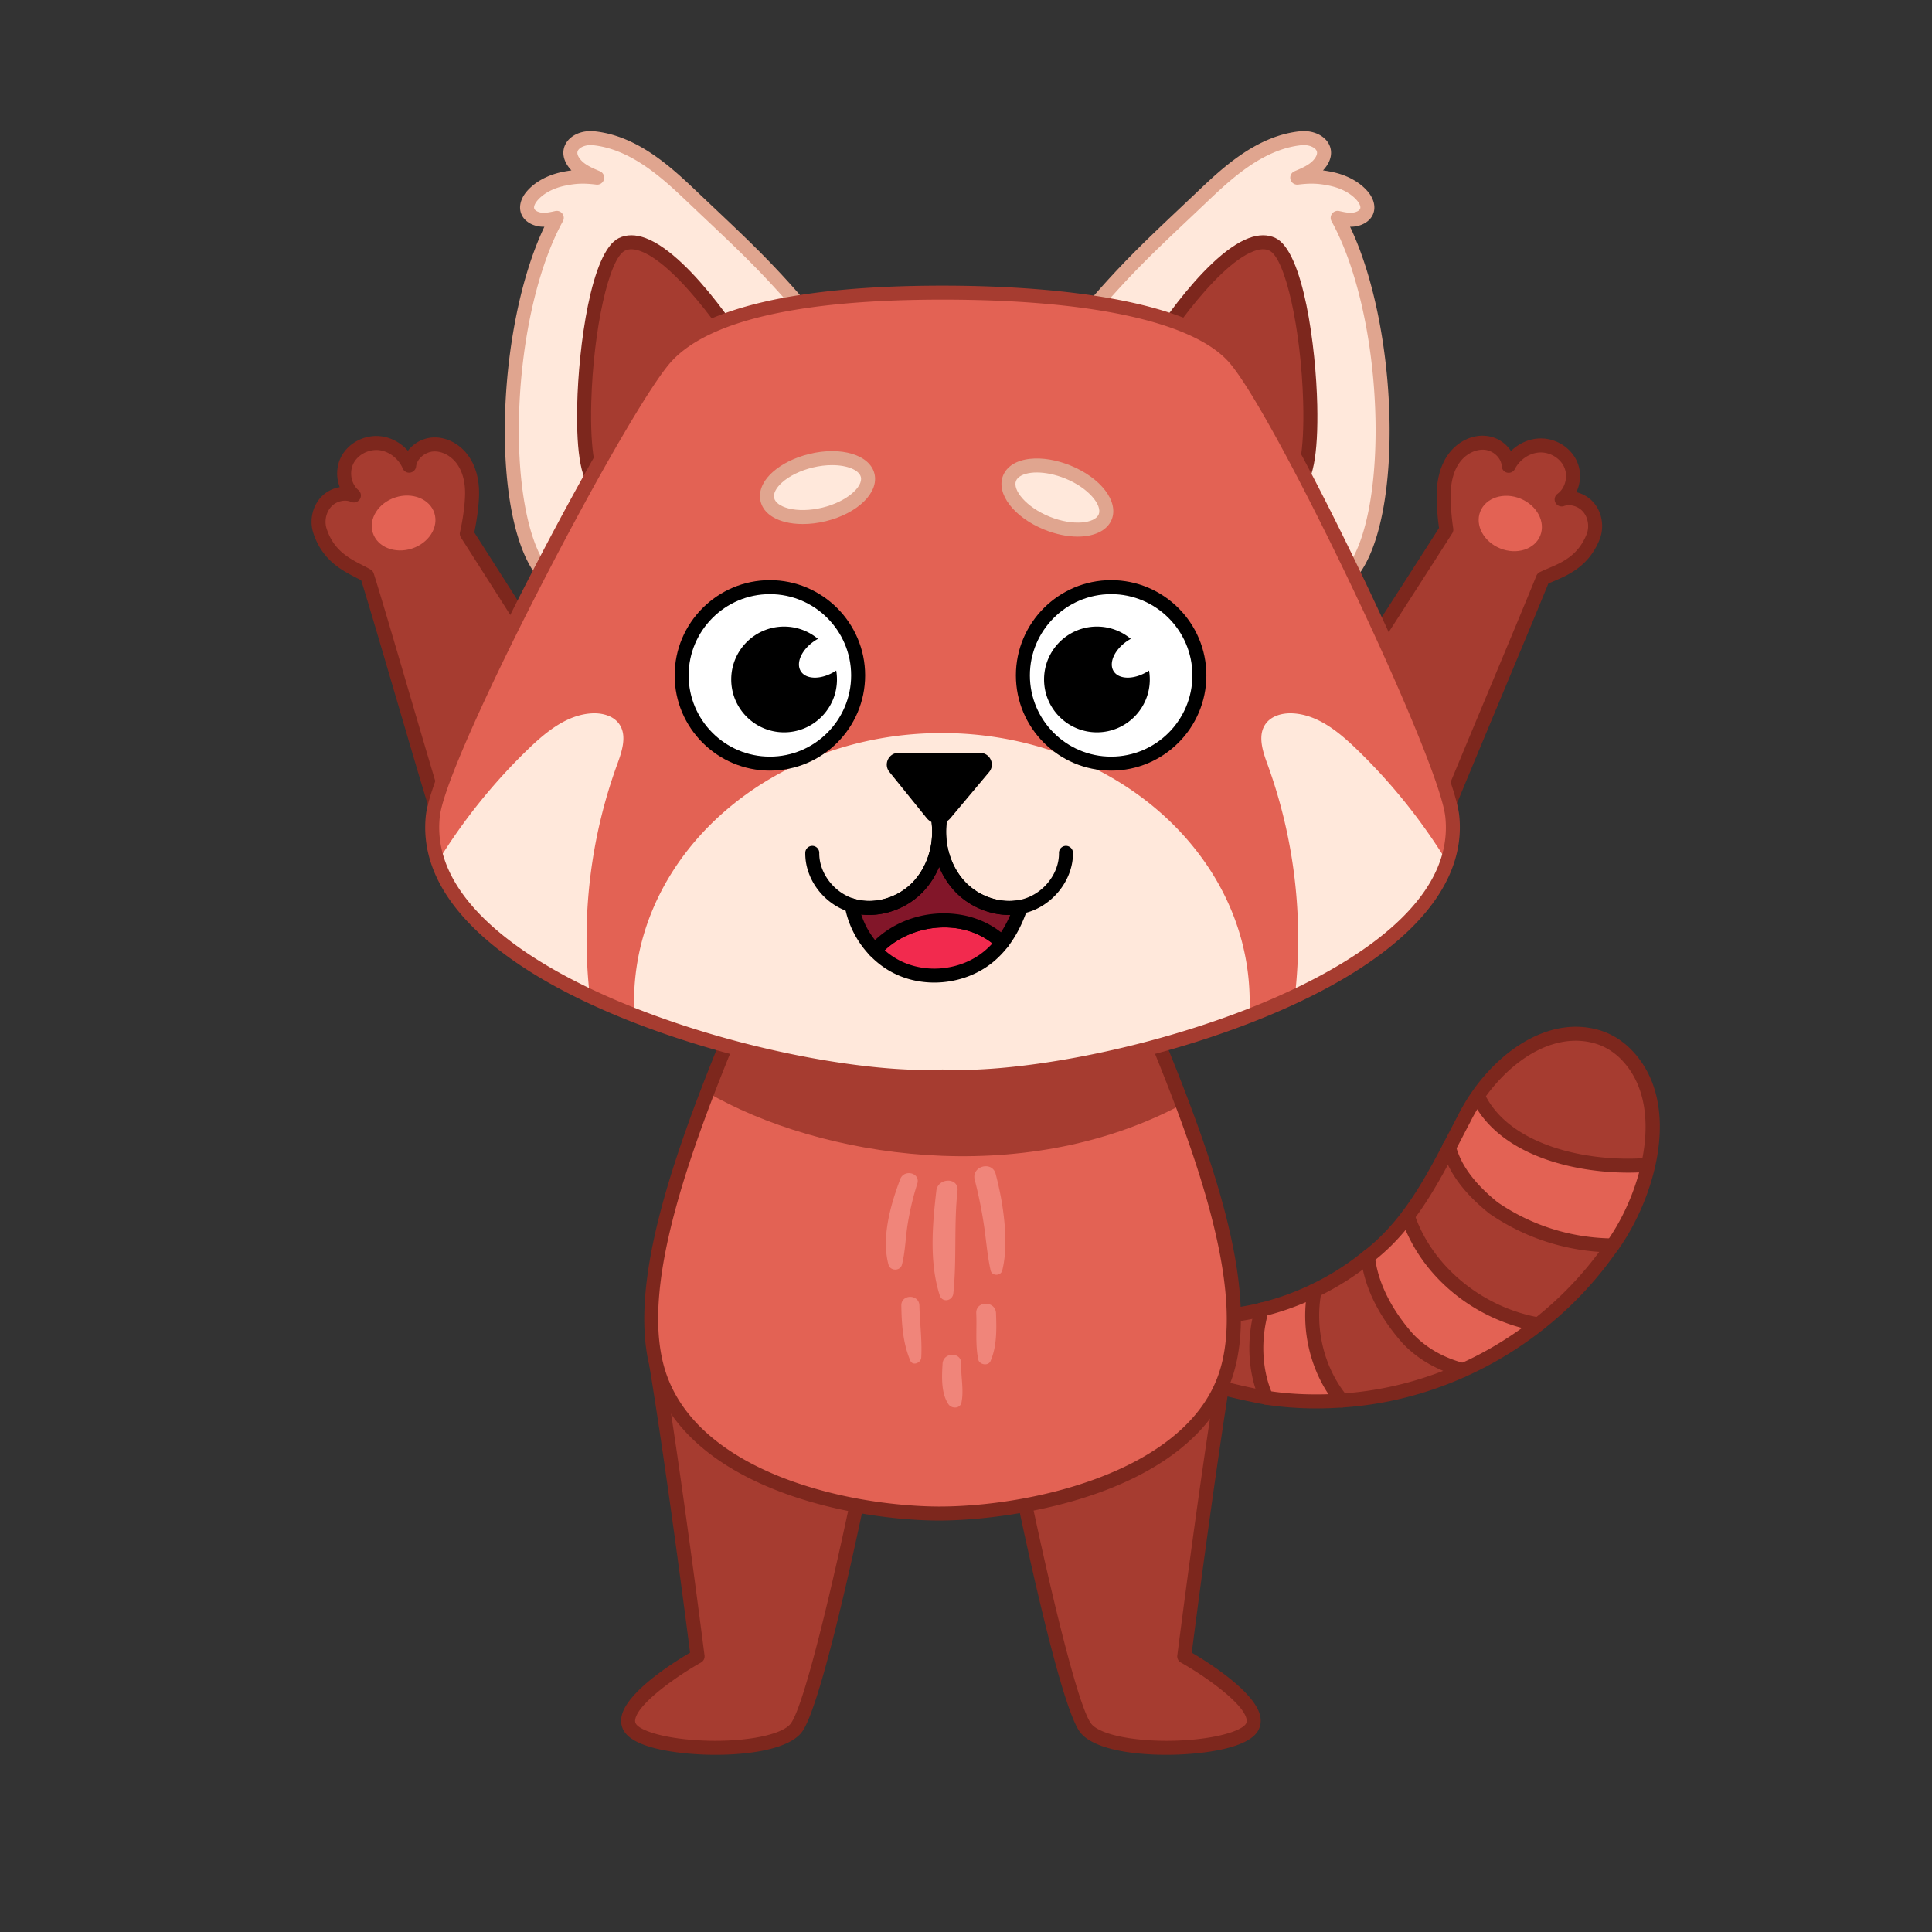 <svg height="512" width="512" xmlns="http://www.w3.org/2000/svg"><rect width="100%" height="100%" fill="#333333" stroke="none"/><path d="M395.782 320.109c9.616 6.621 20.527 9.819 31.504 9.942 4.435-6.51 8.018-13.717 9.644-21.363-.203.015-.407.034-.609.046-15.535 1.144-37.651-3.235-44.631-18.233a82.587 82.587 0 0 0-3.711 6.008c-1.391 2.469-2.691 4.991-3.985 7.516 1.654 6.429 6.389 11.729 11.788 16.084zM373.088 322.308a68.334 68.334 0 0 1-10.572 10.73c.81 7.959 5.127 15.594 10.651 21.793 3.976 4.163 9.046 6.836 14.494 8.245a97.154 97.154 0 0 0 19.962-12.105c-15.512-2.72-29.565-13.799-34.535-28.663zM348.377 342.028a71.604 71.604 0 0 1-14.001 5.046c-2.21 7.751-1.904 16.301 1.219 23.325a96.182 96.182 0 0 0 20.013.755c-6.52-7.851-9.208-18.973-7.231-29.126z" fill="#e36254"/><g fill="#a63c30"><path d="M334.376 347.074c-6.149 1.511-12.494 2.196-18.832 1.93-4.431-.186-9.749-.723-13.844.981-1.281.533-2.553 1.236-3.359 2.366s-1.13 3.787.045 4.525c11.263 7.073 24.046 11.648 37.21 13.524-3.124-7.025-3.43-15.576-1.22-23.326zM395.782 320.109c-5.399-4.354-10.135-9.655-11.787-16.084-2.436 4.755-4.849 9.521-7.791 13.974a64.8 64.8 0 0 1-3.116 4.31c4.971 14.864 19.023 25.943 34.535 28.663 7.08-5.553 13.391-12.081 18.615-19.412.355-.498.704-1.002 1.049-1.509-10.978-.124-21.889-3.322-31.505-9.942zM362.516 333.039a71.85 71.85 0 0 1-14.139 8.989c-1.978 10.153.71 21.275 7.232 29.125a92.478 92.478 0 0 0 11.73-1.545c6.999-1.386 13.821-3.6 20.322-6.533-5.449-1.409-10.518-4.082-14.494-8.245-5.524-6.197-9.841-13.832-10.651-21.791zM436.321 308.734c.202-.012.406-.031.609-.046.357-1.68.628-3.379.784-5.098.921-10.156-1.607-22.389-10.557-27.276-7.172-3.916-16.387-2.504-23.301 1.852-4.931 3.107-8.861 7.494-12.166 12.336 6.981 14.997 29.097 19.375 44.631 18.232z"/></g><path d="M348.77 373.242c-4.697 0-9.205-.338-13.464-1.012-.381-.06-38.212-6.847-39.725-17.059-.393-2.652 1.394-4.958 5.312-6.856.031-.015.063-.03.096-.043 3.976-1.655 8.754-1.414 12.972-1.201.565.028 1.12.056 1.662.079 16.118.662 32.783-5.003 45.723-15.55l.048-.038c10.448-7.956 16.607-19.846 22.564-31.345a723.732 723.732 0 0 1 2.384-4.574c7.151-14.346 22.181-26.804 37.037-22.777 3.229.874 6.232 2.626 8.684 5.067 14.641 14.573 6.073 41.259-4.336 54.731-16.733 23.444-43.646 38.523-71.998 40.338-2.361.16-4.682.24-6.959.24zm-46.31-21.565c-2.132 1.04-3.332 2.141-3.212 2.951.087.589 1.215 3.761 14.891 8.396 8.546 2.896 17.687 4.902 21.746 5.544 6.051.957 12.645 1.204 19.6.736 27.27-1.745 53.153-16.258 69.243-38.82l.043-.059c9.991-12.909 17.172-37.42 4.675-49.862-1.996-1.986-4.43-3.41-7.038-4.116-12.929-3.5-26.272 7.859-32.769 20.891a647.262 647.262 0 0 0-2.39 4.588c-6.141 11.854-12.49 24.11-23.586 32.571-13.63 11.098-31.197 17.061-48.196 16.361-.553-.023-1.119-.052-1.695-.081-3.804-.194-8.114-.411-11.312.9z" fill="#7d271d"/><path d="M335.597 372.254c-.71 0-1.388-.41-1.695-1.101-3.221-7.245-3.698-16.206-1.308-24.587a1.854 1.854 0 1 1 3.565 1.017c-2.155 7.558-1.743 15.6 1.131 22.063a1.854 1.854 0 0 1-1.693 2.608zM427.287 331.904h-.021c-11.719-.131-22.969-3.683-32.535-10.269a1.502 1.502 0 0 1-.113-.084c-6.818-5.499-10.881-11.081-12.419-17.066a1.853 1.853 0 1 1 3.591-.923c1.329 5.168 4.96 10.093 11.101 15.058 8.944 6.142 19.46 9.452 30.415 9.575a1.853 1.853 0 0 1 1.833 1.875 1.852 1.852 0 0 1-1.852 1.834zM407.625 352.826c-.106 0-.214-.009-.322-.029-16.761-2.939-30.882-14.676-35.973-29.901a1.854 1.854 0 1 1 3.516-1.176c4.594 13.738 17.895 24.76 33.097 27.425a1.854 1.854 0 0 1-.318 3.681zM355.61 373.007c-.532 0-1.06-.228-1.427-.669-6.795-8.179-9.717-19.929-7.625-30.664a1.854 1.854 0 1 1 3.639.709c-1.884 9.671.736 20.242 6.838 27.587a1.854 1.854 0 0 1-1.425 3.037zM387.662 364.931c-.154 0-.31-.019-.465-.059-6.085-1.573-11.401-4.602-15.371-8.76a.958.958 0 0 1-.043-.047c-4.525-5.078-10.126-13.161-11.111-22.838a1.854 1.854 0 1 1 3.689-.375c.689 6.771 4.3 14.13 10.169 20.723 3.539 3.697 8.114 6.29 13.595 7.708a1.855 1.855 0 0 1 1.331 2.259 1.856 1.856 0 0 1-1.794 1.389zM431.534 310.761c-7.371 0-14.927-1.165-21.331-3.334-9.848-3.337-16.831-8.919-20.194-16.144a1.854 1.854 0 0 1 3.361-1.565c6.281 13.497 26.599 18.357 42.814 17.166 1.016-.085 1.91.691 1.985 1.713a1.854 1.854 0 0 1-1.713 1.985c-1.62.12-3.267.179-4.922.179z" fill="#7d271d"/><g><path d="M123.707 141.44c.709-3.056 1.317-7.135 1.393-10.272.076-3.136-.528-6.371-2.264-8.984s-4.727-4.504-7.863-4.4c-3.135.104-6.192 2.515-6.545 5.632-1.329-3.163-4.384-5.589-7.795-5.964-3.41-.375-7.013 1.426-8.586 4.475s-.876 7.157 1.741 9.375c-2.483-1.074-5.583-.259-7.402 1.743s-2.437 5.026-1.604 7.599c2.53 7.819 8.845 9.756 12.484 11.881 3.229 10.071 15.202 51.83 18.431 61.901l44.916-14.64c-7.051-11.647-36.906-58.346-36.906-58.346z" fill="#a63c30"/><path d="M115.698 216.281a1.852 1.852 0 0 1-1.765-1.288c-1.621-5.056-5.487-18.238-9.226-30.986-3.574-12.185-7.264-24.766-8.984-30.221-.408-.221-.85-.448-1.308-.682-3.819-1.958-9.049-4.639-11.394-11.887-1.047-3.235-.263-6.931 1.996-9.417 1.32-1.453 3.135-2.385 5.021-2.699-.995-2.536-.93-5.514.364-8.023 1.902-3.685 6.194-5.929 10.436-5.468 2.784.306 5.387 1.73 7.267 3.857a8.955 8.955 0 0 1 6.808-3.535c3.619-.118 7.247 1.882 9.468 5.227 1.778 2.678 2.668 6.155 2.573 10.055-.068 2.79-.559 6.585-1.269 9.879 3.639 5.695 29.986 46.95 36.516 57.735a1.855 1.855 0 0 1-1.011 2.723l-44.916 14.64c-.189.06-.383.09-.576.09zm-24.264-83.597c-1.337 0-2.739.579-3.674 1.609-1.36 1.497-1.847 3.82-1.212 5.782 1.873 5.789 5.956 7.883 9.558 9.73.744.381 1.448.742 2.097 1.121.395.231.691.6.83 1.035 1.622 5.059 5.491 18.249 9.232 31.004 3.352 11.428 6.807 23.207 8.64 29.12l40.904-13.332c-8.656-14.06-35.38-55.87-35.663-56.313a1.85 1.85 0 0 1-.244-1.417c.75-3.233 1.278-7.118 1.346-9.898.054-2.188-.242-5.336-1.955-7.913-1.493-2.247-3.953-3.652-6.256-3.572-2.347.078-4.529 1.904-4.765 3.987a1.854 1.854 0 0 1-3.552.51c-1.094-2.601-3.62-4.546-6.288-4.839-2.711-.297-5.541 1.166-6.736 3.482-1.211 2.346-.643 5.47 1.292 7.11a1.854 1.854 0 0 1-1.934 3.116 4.047 4.047 0 0 0-1.62-.322z" fill="#7d271d"/><path d="M109.154 145.375c-4.501 1.457-9.131-.396-10.343-4.139-1.211-3.743 1.455-7.958 5.956-9.414 4.501-1.457 9.131.396 10.343 4.139s-1.455 7.958-5.956 9.414z" fill="#e36254"/></g><g><path d="M383.291 140.34c-.49-3.099-.806-7.211-.659-10.345s.98-6.317 2.897-8.8 5.036-4.156 8.156-3.829 5.998 2.949 6.128 6.084c1.551-3.06 4.771-5.263 8.199-5.394s6.893 1.922 8.246 5.075.365 7.201-2.404 9.227c2.553-.894 5.587.139 7.259 2.266 1.672 2.126 2.073 5.186 1.059 7.694-3.08 7.619-9.517 9.101-13.298 10.962-3.937 9.815-21.596 51.718-25.533 61.533l-36.182-19.057c7.865-11.116 36.132-55.416 36.132-55.416z" fill="#a63c30"/><path d="M383.342 216.667a1.85 1.85 0 0 1-.864-.214l-36.182-19.056a1.851 1.851 0 0 1-.65-2.711c7.259-10.262 32.337-49.48 35.708-54.758-.482-3.354-.706-7.211-.574-10.02.183-3.898 1.318-7.303 3.281-9.847 2.454-3.178 6.216-4.918 9.817-4.539a8.96 8.96 0 0 1 6.54 4.01c2.026-1.987 4.724-3.223 7.523-3.33 4.272-.175 8.386 2.386 10.021 6.197 1.113 2.595.965 5.57-.208 8.029 1.86.447 3.603 1.506 4.817 3.048 2.077 2.641 2.595 6.384 1.321 9.535-2.855 7.063-8.263 9.365-12.211 11.047-.475.202-.933.397-1.357.589-2.172 5.371-7.424 17.948-12.51 30.128-5.303 12.7-10.787 25.833-12.75 30.726a1.855 1.855 0 0 1-1.722 1.166zm-33.461-21.573 32.512 17.124c2.404-5.893 7.273-17.553 11.998-28.87 5.309-12.714 10.799-25.86 12.763-30.758.17-.425.492-.771.902-.973.674-.332 1.401-.641 2.171-.969 3.724-1.585 7.946-3.383 10.227-9.025.773-1.911.452-4.264-.798-5.854-1.223-1.555-3.455-2.271-5.189-1.661-.867.303-1.826-.074-2.254-.887s-.196-1.817.546-2.359c2.047-1.499 2.836-4.573 1.794-7-1.027-2.395-3.738-4.054-6.471-3.954-2.682.103-5.341 1.863-6.616 4.379a1.853 1.853 0 0 1-3.506-.761c-.087-2.094-2.133-4.071-4.468-4.316-2.298-.234-4.847.982-6.495 3.118-1.891 2.449-2.41 5.569-2.512 7.754-.13 2.777.12 6.69.638 9.969.071.447-.025.905-.268 1.286-.27.423-25.844 40.489-34.974 53.757z" fill="#7d271d"/><ellipse cx="400.205" cy="138.688" fill="#e36254" rx="7.123" ry="8.565" transform="rotate(-67.98 400.255 138.684)"/></g><g><path d="M173.89 361.486c5.029 30.416 10.98 77.481 10.98 77.481s-22.18 12.443-17.852 18.934c4.328 6.492 38.231 7.573 44.001 0 5.769-7.574 18.753-72.491 18.753-72.491z" fill="#a63c30"/><path d="M189.612 465.037c-.883 0-1.756-.014-2.615-.041-4.188-.132-18.117-.96-21.522-6.067-.834-1.25-1.074-2.746-.695-4.324 1.555-6.474 14.057-14.261 18.094-16.629-.973-7.606-6.298-48.875-10.814-76.187a1.854 1.854 0 0 1 2.559-2.007l55.881 23.925a1.854 1.854 0 0 1 1.088 2.068c-1.337 6.688-13.237 65.558-19.096 73.25-3.392 4.453-13.603 6.012-22.88 6.012zm-13.349-100.518c4.856 30.11 10.388 73.762 10.445 74.215a1.855 1.855 0 0 1-.932 1.85c-6.174 3.466-16.355 10.573-17.391 14.888-.178.742 0 1.138.174 1.4 1.266 1.898 8.198 4.092 18.554 4.418 10.745.338 20.18-1.559 22.429-4.513 3.966-5.207 12.881-44.296 18.113-70.255z" fill="#7d271d"/></g><g><path d="M324.817 361.486c-5.029 30.416-10.98 77.481-10.98 77.481s22.18 12.443 17.852 18.934-38.231 7.573-44.001 0c-5.769-7.574-18.752-72.491-18.752-72.491z" fill="#a63c30"/><path d="M309.094 465.037c-9.278 0-19.487-1.559-22.88-6.013-5.859-7.692-17.758-66.563-19.096-73.25a1.854 1.854 0 0 1 1.088-2.068l55.881-23.925a1.852 1.852 0 0 1 2.559 2.007c-4.516 27.312-9.841 68.582-10.814 76.187 4.038 2.368 16.539 10.155 18.094 16.629.379 1.578.139 3.074-.695 4.324-3.405 5.108-17.333 5.935-21.521 6.067a80.35 80.35 0 0 1-2.616.042zm-38.044-78.515c5.232 25.959 14.147 65.048 18.113 70.255 2.25 2.953 11.68 4.852 22.43 4.513 10.355-.327 17.287-2.52 18.553-4.418.175-.262.353-.659.175-1.401-1.038-4.321-11.218-11.425-17.391-14.888a1.854 1.854 0 0 1-.932-1.85c.057-.454 5.589-44.105 10.445-74.215z" fill="#7d271d"/></g><path d="M324.476 365.393c-10.335 28.133-54.538 35.707-75.599 35.707s-63.469-7.575-73.804-35.707c-6.759-18.381 1.118-46.704 12.342-75.901 3.385-8.814 7.077-17.708 10.764-26.432.964-2.288 1.934-4.561 2.887-6.817 1.812-4.254 3.602-8.454 5.329-12.565h86.76c1.727 4.11 3.512 8.306 5.318 12.565 1.351 3.168 2.707 6.367 4.063 9.588 3.734 8.873 7.437 17.888 10.79 26.798 10.572 28.078 17.665 55.04 11.15 72.764z" fill="#e36254"/><g><path d="M248.14 315.563c-1.04 8.956-1.907 18.979.893 27.698.662 2.06 3.396 1.532 3.609-.488.952-9.018.111-18.152 1.109-27.21.396-3.592-5.199-3.544-5.611 0zM238.569 312.491c-2.544 6.751-5.045 15.431-3.116 22.64.469 1.753 3.124 1.782 3.58 0 .884-3.461.932-7.201 1.511-10.734.593-3.616 1.417-7.172 2.538-10.661.934-2.908-3.468-4.017-4.513-1.245zM258.31 312.645a117.254 117.254 0 0 1 2.449 12.055c.598 3.964.887 8.077 1.771 11.983.349 1.542 2.701 1.498 3.077 0 1.003-3.999.955-8.643.578-12.717-.404-4.361-1.215-8.613-2.32-12.852-.934-3.585-6.492-2.065-5.555 1.531zM238.861 345.999c.077 4.918.428 9.987 2.373 14.568.654 1.541 2.825.592 2.904-.786.261-4.563-.389-9.212-.484-13.781-.065-3.08-4.841-3.092-4.793-.001zM258.716 348.028c.187 4.044-.285 8.262.529 12.241.289 1.413 2.648 1.832 3.256.426 1.712-3.956 1.603-8.429 1.453-12.667-.117-3.366-5.394-3.371-5.238 0zM249.789 361.417c-.199 3.393-.43 7.753 1.549 10.71.839 1.252 3.109 1.248 3.46-.452.68-3.287-.187-6.905-.068-10.257.113-3.193-4.756-3.158-4.941-.001z" fill="#f0857a"/></g><path d="M313.325 292.627c-42.615 22.836-96.21 14.106-125.911-3.136 3.385-8.814 7.077-17.708 10.764-26.432.964-2.288 1.934-4.561 2.887-6.817h97.407c1.351 3.168 2.707 6.367 4.063 9.588 3.735 8.872 7.437 17.887 10.79 26.797z" fill="#a63c30"/><g><path d="M248.877 402.953c-21.438 0-64.815-7.717-75.544-36.922-8.876-24.143 6.563-64.464 23.138-103.695 1.191-2.818 2.381-5.617 3.561-8.39 1.58-3.716 3.14-7.385 4.654-10.988a1.854 1.854 0 0 1 1.709-1.136h86.76c.746 0 1.42.447 1.709 1.136 1.522 3.622 3.091 7.312 4.679 11.05 1.556 3.662 3.132 7.369 4.702 11.101 15.951 37.915 30.786 76.938 21.972 100.922-4.684 12.751-16.748 22.954-34.887 29.508-15.132 5.467-31.852 7.414-42.453 7.414zM207.626 245.53c-1.365 3.242-2.766 6.535-4.182 9.867-1.178 2.771-2.368 5.568-3.557 8.383-16.286 38.548-31.483 78.097-23.073 100.972 5.44 14.81 20.288 23.023 31.786 27.306 17.907 6.669 35.356 7.188 40.278 7.188 24.596 0 64.563-9.186 73.859-34.493 8.349-22.718-6.931-62.603-21.909-98.205a3182.315 3182.315 0 0 0-4.697-11.089c-1.424-3.353-2.833-6.667-4.207-9.928z" fill="#7d271d"/></g><g><path d="M214.377 83.823c-11.252-13.414-18.011-19.408-30.882-31.631-7.062-6.706-15.43-14.414-26.1-15.548-4.496-.478-8.386 2.862-4.886 6.935 1.431 1.666 3.635 2.617 5.75 3.505-3.347-.409-5.574-.37-8.827.296-3.254.666-6.341 2.147-8.374 4.489-1.074 1.237-1.841 2.949-1.06 4.406.613 1.144 2.05 1.801 3.442 1.932 1.393.131 2.769-.174 4.111-.477-14.237 25.84-15.807 77.473-4.153 93.364z" fill="#ffe8db"/><path d="M143.398 152.949a1.85 1.85 0 0 1-1.497-.758c-11.925-16.26-10.362-65.336 2.359-92.099a9.05 9.05 0 0 1-.996-.039c-2.174-.204-4.053-1.316-4.903-2.902-1.038-1.937-.555-4.366 1.294-6.496 2.155-2.483 5.494-4.291 9.402-5.09a32.927 32.927 0 0 1 2.381-.405 9.23 9.23 0 0 1-.339-.372c-1.852-2.155-2.301-4.56-1.23-6.6 1.251-2.385 4.352-3.742 7.719-3.388 11.579 1.231 20.597 9.795 27.181 16.048 1.601 1.52 3.106 2.944 4.538 4.297 9.977 9.43 16.567 15.66 26.488 27.487a1.854 1.854 0 1 1-2.841 2.383c-9.783-11.662-15.96-17.501-26.194-27.175a2259.75 2259.75 0 0 1-4.544-4.302c-6.2-5.888-14.69-13.951-25.02-15.049-2.024-.215-3.596.573-4.043 1.424-.425.809.178 1.784.759 2.46 1.182 1.374 3.243 2.24 5.062 3.004a1.854 1.854 0 0 1-.943 3.55c-3.272-.4-5.272-.334-8.23.272-3.114.637-5.723 2.018-7.346 3.889-.59.679-1.16 1.693-.827 2.314.254.473 1.087.878 1.982.962 1.117.104 2.344-.171 3.529-.44a1.854 1.854 0 0 1 2.032 2.703c-6.475 11.752-10.795 30.29-11.557 49.592-.736 18.649 2.052 34.659 7.275 41.782a1.85 1.85 0 0 1-1.491 2.948z" fill="#e0a58f"/><path d="M164.821 64.754c10.64-5.111 32.082 27.082 34.679 33.14s-34.317 34.143-41.246 30.43c-6.929-3.714-2.829-59.057 6.567-63.57z" fill="#a63c30"/><path d="M159.788 130.481c-.931.001-1.742-.165-2.41-.523-3.223-1.727-4.708-9.343-4.414-22.635.336-15.213 3.634-40.676 11.055-44.241 2.049-.983 4.441-.975 7.111.027 12.249 4.596 28.11 29.471 30.075 34.054.761 1.775.695 5.122-8.621 13.66-8.17 7.489-24.817 19.656-32.796 19.658zm5.836-64.056c-4.198 2.016-8.371 20.722-8.929 40.029-.406 14.046 1.465 19.698 2.435 20.235 1.266.681 7.293-1.013 18.08-8.435 5.431-3.737 10.79-8.074 14.703-11.898 4.931-4.821 5.901-7.218 5.865-7.774-2.268-5.221-17.589-28.114-27.952-32.002-1.71-.641-3.085-.693-4.202-.155z" fill="#7d271d"/><path d="M287.671 83.823c11.252-13.414 18.011-19.408 30.882-31.631 7.062-6.706 15.43-14.414 26.1-15.548 4.497-.478 8.386 2.862 4.886 6.935-1.432 1.666-3.635 2.617-5.75 3.505 3.347-.409 5.573-.37 8.827.296s6.341 2.147 8.374 4.489c1.074 1.237 1.841 2.949 1.06 4.406-.613 1.144-2.05 1.801-3.442 1.932-1.393.131-2.769-.174-4.111-.477 14.237 25.84 15.807 77.473 4.153 93.364z" fill="#ffe8db"/><path d="M358.649 152.949a1.854 1.854 0 0 1-1.494-2.95c5.223-7.123 8.011-23.133 7.275-41.782-.762-19.301-5.082-37.84-11.557-49.592a1.854 1.854 0 0 1 2.033-2.703c1.186.268 2.412.545 3.529.44.895-.084 1.728-.489 1.982-.963.333-.621-.237-1.635-.827-2.314-1.623-1.871-4.232-3.251-7.346-3.889-2.959-.606-4.958-.672-8.23-.272a1.854 1.854 0 0 1-.943-3.55c1.819-.764 3.881-1.63 5.061-3.004.581-.676 1.184-1.651.759-2.46-.447-.851-2.014-1.637-4.043-1.424-10.328 1.098-18.82 9.162-25.02 15.049-1.604 1.523-3.113 2.949-4.547 4.305-10.233 9.672-16.409 15.51-26.191 27.172a1.855 1.855 0 0 1-2.841-2.383c9.919-11.826 16.509-18.055 26.485-27.484 1.433-1.354 2.94-2.779 4.541-4.3 6.585-6.253 15.603-14.817 27.181-16.048 3.365-.355 6.467 1.004 7.719 3.388 1.07 2.039.622 4.445-1.23 6.6a9.23 9.23 0 0 1-.339.372c.756.098 1.538.232 2.382.405 3.908.8 7.247 2.608 9.402 5.09 1.849 2.13 2.333 4.559 1.294 6.496-.85 1.586-2.729 2.698-4.903 2.902a9.04 9.04 0 0 1-.996.039c12.721 26.764 14.284 75.839 2.36 92.099a1.841 1.841 0 0 1-1.496.761z" fill="#e0a58f"/><path d="M337.226 64.754c-10.639-5.111-32.082 27.082-34.679 33.14s34.317 34.143 41.246 30.43c6.93-3.714 2.829-59.057-6.567-63.57z" fill="#a63c30"/><path d="M342.259 130.481c-7.978 0-24.626-12.169-32.796-19.658-9.314-8.538-9.38-11.885-8.619-13.66 1.965-4.582 17.824-29.458 30.075-34.054 2.669-1.001 5.062-1.01 7.111-.027 7.421 3.565 10.719 29.029 11.054 44.243.293 13.291-1.192 20.906-4.414 22.633-.669.357-1.481.523-2.411.523zm-37.99-31.899c-.036.556.934 2.953 5.865 7.773 3.912 3.824 9.271 8.161 14.702 11.898 10.787 7.423 16.815 9.116 18.081 8.436.969-.536 2.84-6.188 2.435-20.231-.558-19.308-4.73-38.015-8.929-40.034-1.117-.537-2.492-.486-4.203.156-10.363 3.89-25.683 26.781-27.951 32.002z" fill="#7d271d"/><path d="M331.07 269.203c-29.181 11.368-62.918 17.136-81.283 16.082-18.444 1.059-52.393-4.762-81.659-16.23a190.783 190.783 0 0 1-11.823-5.08c-19.636-9.254-35.49-21.289-40.273-35.654-1.292-3.856-1.78-7.887-1.324-12.072 1.812-16.739 50.359-109.485 62.06-121.927 11.701-12.443 39.913-16.771 73.02-16.771 33.106 0 65.185 4.328 76.887 16.771 11.701 12.443 56.376 105.189 58.188 121.927 2.478 22.894-23.149 41.015-53.793 52.954z" fill="#e36254"/><path d="M331.176 265.511c0 1.24-.037 2.468-.106 3.692-29.181 11.368-62.918 17.136-81.283 16.082-18.444 1.059-52.393-4.762-81.659-16.23a60.488 60.488 0 0 1-.101-3.544c0-39.346 36.523-71.245 81.574-71.245s81.575 31.899 81.575 71.245z" fill="#ffe8db"/><circle cx="294.462" cy="178.983" fill="#fff" r="23.385"/><path d="M294.462 204.222c-13.917 0-25.239-11.322-25.239-25.239s11.322-25.239 25.239-25.239 25.24 11.322 25.24 25.239c-.001 13.917-11.323 25.239-25.24 25.239zm0-46.77c-11.873 0-21.531 9.659-21.531 21.532 0 11.872 9.659 21.531 21.531 21.531s21.532-9.659 21.532-21.531c-.001-11.873-9.66-21.532-21.532-21.532z"/><path d="M304.707 180.064c0 7.736-6.273 14.01-14.01 14.01s-14.01-6.274-14.01-14.01c0-7.741 6.274-14.015 14.01-14.015 3.41 0 6.54 1.223 8.968 3.25a9.52 9.52 0 0 0-.609.36c-3.597 2.281-5.353 5.967-3.921 8.234 1.436 2.263 5.522 2.25 9.124-.031.085-.053.169-.107.249-.164.133.77.199 1.561.199 2.366z"/><circle cx="204.029" cy="178.983" fill="#fff" r="23.385"/><path d="M204.029 204.222c-13.917 0-25.239-11.322-25.239-25.239s11.322-25.239 25.239-25.239 25.239 11.322 25.239 25.239-11.322 25.239-25.239 25.239zm0-46.77c-11.873 0-21.531 9.659-21.531 21.532 0 11.872 9.659 21.531 21.531 21.531s21.531-9.659 21.531-21.531c0-11.873-9.659-21.532-21.531-21.532z"/><path d="M193.783 180.064c0 7.736 6.274 14.01 14.01 14.01s14.01-6.274 14.01-14.01c0-.805-.067-1.596-.2-2.365-.085.053-.169.111-.254.164-3.597 2.281-7.683 2.294-9.119.031-1.432-2.268.32-5.954 3.922-8.234.2-.129.405-.249.609-.36a13.954 13.954 0 0 0-8.968-3.25c-7.736-.001-14.01 6.273-14.01 14.014zM238.109 199.523h21.631c2.632 0 4.066 3.074 2.375 5.091l-10.257 12.229a4.077 4.077 0 0 1-6.296-.059l-9.863-12.214c-1.638-2.028-.195-5.047 2.41-5.047z"/><g><path d="M229.941 125.992c.952 3.928-4.226 8.555-11.565 10.334s-14.061.037-15.013-3.891 4.225-8.555 11.565-10.334c7.339-1.779 14.061-.037 15.013 3.891z" fill="#ffe8db"/><path d="M212.743 138.878c-1.684 0-3.285-.187-4.734-.563-3.529-.915-5.819-2.848-6.448-5.444s.521-5.363 3.24-7.792c2.408-2.152 5.85-3.849 9.691-4.78 8.461-2.053 16.04.257 17.252 5.255v.001c1.212 4.999-4.468 10.521-12.93 12.573-2.062.5-4.122.75-6.071.75zm7.757-15.611c-1.581 0-3.321.196-5.135.636-3.211.778-6.161 2.215-8.093 3.942-1.626 1.453-2.394 2.967-2.107 4.154.288 1.186 1.664 2.181 3.775 2.728 2.508.651 5.789.577 9-.202 6.575-1.594 10.808-5.589 10.2-8.096-.441-1.815-3.494-3.162-7.64-3.162z" fill="#e0a58f"/></g><g><path d="M292.893 136.988c-1.515 3.747-8.419 4.49-15.421 1.659-7.001-2.831-11.449-8.164-9.934-11.911s8.419-4.49 15.421-1.659 11.449 8.164 9.934 11.911z" fill="#ffe8db"/><path d="M285.594 142.209c-2.695 0-5.738-.598-8.816-1.843-8.072-3.264-12.885-9.556-10.957-14.325 1.001-2.476 3.549-4.055 7.173-4.445 3.212-.347 6.997.28 10.661 1.762 8.072 3.265 12.885 9.556 10.957 14.325v.001c-1.193 2.949-4.647 4.525-9.018 4.525zm-10.839-16.996c-.471 0-.927.023-1.365.07-2.169.233-3.675 1.017-4.133 2.148-.967 2.392 2.638 6.962 8.91 9.497 6.272 2.537 12.04 1.756 13.007-.635s-2.638-6.961-8.91-9.497c-2.542-1.028-5.204-1.583-7.509-1.583zm18.138 11.775h.005z" fill="#e0a58f"/></g><path d="M163.605 202.466c-7.151 19.567-9.662 40.808-7.299 61.509-19.636-9.254-35.49-21.289-40.273-35.654a151.962 151.962 0 0 1 24.144-29.997c4.693-4.513 10.202-8.941 16.707-9.28 2.675-.138 5.625.609 7.183 2.791 2.154 3.009.809 7.156-.462 10.631zM335.868 202.466c7.151 19.567 9.662 40.808 7.299 61.509 19.636-9.254 35.49-21.289 40.273-35.654a151.926 151.926 0 0 0-24.144-29.997c-4.693-4.513-10.202-8.941-16.707-9.28-2.675-.138-5.625.609-7.183 2.791-2.155 3.009-.809 7.156.462 10.631z" fill="#ffe8db"/><g><path d="M245.349 287.258c-18.521 0-49.548-5.368-77.897-16.477a193.692 193.692 0 0 1-11.938-5.129c-22.508-10.608-36.77-23.314-41.242-36.746-1.406-4.195-1.88-8.522-1.408-12.858 1.849-17.086 50.481-110.159 62.553-122.996 10.829-11.516 35.851-17.355 74.37-17.355 23.124 0 64.037 2.254 78.237 17.355 12.458 13.248 56.88 106.358 58.68 122.997 2.242 20.708-17.276 40.199-54.961 54.881-30.661 11.944-64.401 17.186-81.956 16.211a79.11 79.11 0 0 1-4.438.117zm4.438-207.853c-37.456 0-61.569 5.446-71.669 16.187-11.451 12.177-59.826 104.766-61.568 120.857-.414 3.8.003 7.596 1.239 11.283 4.145 12.45 17.736 24.402 39.306 34.566a189.586 189.586 0 0 0 11.709 5.031c30.322 11.881 63.637 17.092 80.877 16.105.071-.004.142-.004.213 0 17.121.976 50.275-4.183 80.504-15.959 20.837-8.118 55.381-25.543 52.621-51.027-1.7-15.711-45.915-108.33-57.695-120.857-9.817-10.437-36.642-16.186-75.537-16.186zm81.283 189.798h.005z" fill="#a63c30"/></g><g><path d="M231.822 251.87c1.666 1.74 3.598 3.219 5.751 4.318 7.787 3.978 17.909 2.818 24.6-2.813a23.611 23.611 0 0 0 3.43-3.578c-2.59-2.458-5.849-4.261-9.643-5.21-8.67-2.063-18.303.7-24.138 7.283z" fill="#f22a4e"/><path d="M247.59 260.387c-3.758 0-7.508-.834-10.861-2.547-2.284-1.167-4.386-2.744-6.247-4.687a1.853 1.853 0 0 1-.048-2.512c6.24-7.041 16.427-10.124 25.954-7.857 4.075 1.019 7.598 2.924 10.49 5.669.692.656.773 1.731.187 2.484a25.573 25.573 0 0 1-3.699 3.858c-4.368 3.676-10.081 5.592-15.776 5.592zm-13.142-8.563a19.23 19.23 0 0 0 3.968 2.713c7.143 3.649 16.421 2.588 22.562-2.58a21.191 21.191 0 0 0 2.029-1.955c-2.154-1.695-4.669-2.909-7.498-3.616-7.464-1.777-15.702.4-21.061 5.438z"/></g><g><path d="M254.655 235.212c-4.381-4.481-6.325-11.071-5.641-17.3h-.27c.683 6.229-1.261 12.819-5.641 17.3-4.386 4.481-11.246 6.568-17.247 4.762l-.143-.048c.802 4.458 2.975 8.671 6.109 11.944 5.836-6.584 15.468-9.346 24.137-7.282 3.795.949 7.053 2.752 9.643 5.21 2.176-2.794 3.767-6.041 4.913-9.479-5.647 1.128-11.807-.964-15.86-5.107z" fill="#821629"/><path d="M231.822 253.724c-.505 0-.989-.206-1.339-.572-3.394-3.545-5.736-8.125-6.595-12.897a1.855 1.855 0 0 1 2.416-2.085l.11.036c5.168 1.543 11.339-.178 15.363-4.291 3.313-3.389 5.194-8.221 5.248-13.281-.001-.154-.002-.308 0-.462a21.256 21.256 0 0 0-.124-2.058 1.853 1.853 0 0 1 1.843-2.057h.27a1.853 1.853 0 0 1 1.843 2.057 21.256 21.256 0 0 0-.124 2.058c.002.154.001.308 0 .462.054 5.06 1.935 9.892 5.248 13.281 3.686 3.768 9.249 5.571 14.171 4.585a1.855 1.855 0 0 1 2.122 2.404c-1.293 3.879-3.046 7.255-5.209 10.032a1.857 1.857 0 0 1-2.739.206c-2.423-2.299-5.389-3.899-8.817-4.756-8.067-1.922-17.037.775-22.3 6.713a1.852 1.852 0 0 1-1.352.624l-.035.001zm-3.591-11.377a21.79 21.79 0 0 0 3.66 6.788c6.296-5.964 15.68-8.448 24.497-6.351 3.351.838 6.328 2.275 8.888 4.285a29.212 29.212 0 0 0 2.445-4.601l-.261.001c-5.144 0-10.42-2.168-14.13-5.961v-.001c-1.887-1.93-3.388-4.242-4.451-6.781-1.063 2.538-2.563 4.85-4.45 6.781-4.242 4.334-10.454 6.505-16.198 5.84z"/></g><g><path d="M267.458 242.471c-5.139 0-10.417-2.169-14.128-5.962-1.887-1.93-3.388-4.243-4.451-6.781-1.063 2.538-2.564 4.85-4.451 6.781-4.971 5.079-12.65 7.185-19.107 5.242a1.943 1.943 0 0 1-.058-.019l-.143-.048c-6.871-2.146-11.813-8.752-11.713-15.694a1.855 1.855 0 0 1 1.853-1.827h.027a1.854 1.854 0 0 1 1.827 1.881c-.076 5.252 3.858 10.46 9.15 12.113l.149.049c5.168 1.543 11.339-.178 15.363-4.291 3.314-3.39 5.195-8.223 5.248-13.286a21.357 21.357 0 0 0-.124-2.516 1.853 1.853 0 0 1 1.843-2.057h.27a1.853 1.853 0 0 1 1.843 2.057 21.04 21.04 0 0 0-.124 2.516c.053 5.062 1.934 9.895 5.249 13.286 3.686 3.768 9.247 5.572 14.17 4.584.404-.078.809-.178 1.215-.301 5.367-1.615 9.352-6.841 9.271-12.154a1.854 1.854 0 0 1 1.825-1.882h.029c1.011 0 1.838.812 1.853 1.826.105 6.91-5.014 13.686-11.908 15.761a17.375 17.375 0 0 1-4.978.722z"/></g></g></svg>